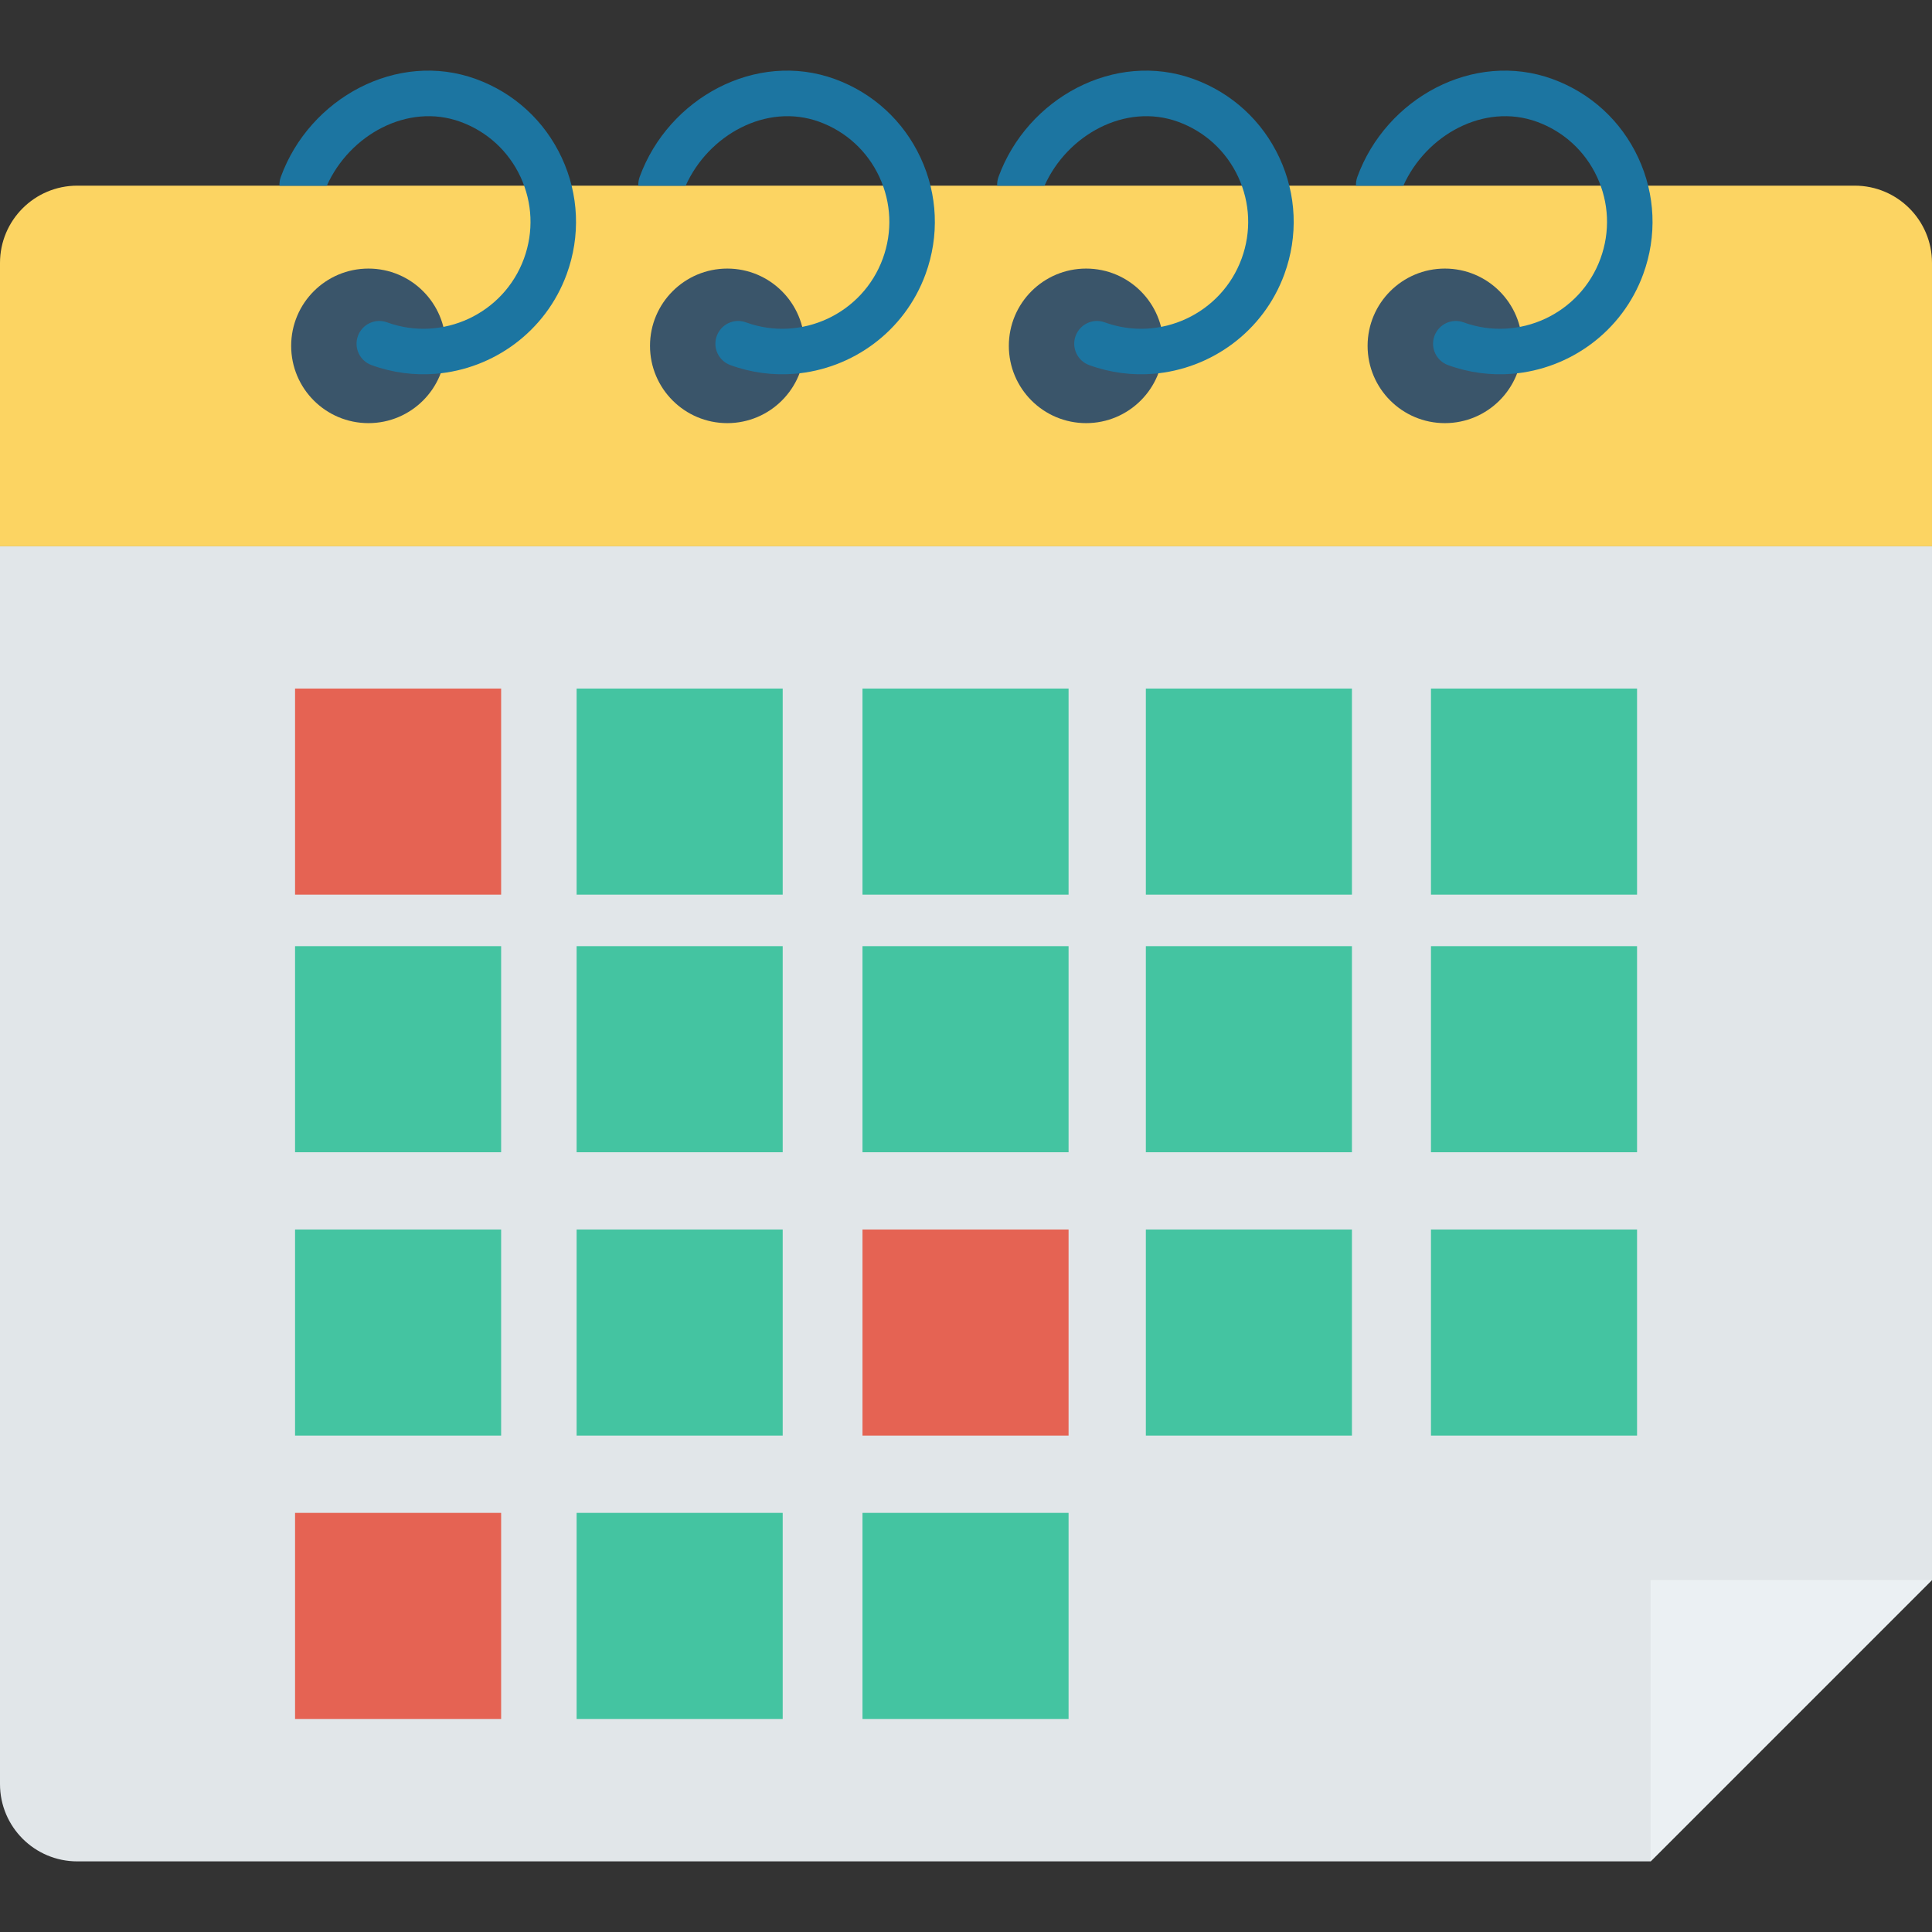 <?xml version="1.0" encoding="iso-8859-1"?>
<!-- Generator: Adobe Illustrator 19.0.0, SVG Export Plug-In . SVG Version: 6.00 Build 0)  -->
<svg version="1.1" id="Capa_1" xmlns="http://www.w3.org/2000/svg" xmlns:xlink="http://www.w3.org/1999/xlink" x="0px" y="0px"
	 viewBox="0 0 468.293 468.293" style="enable-background:new 0 0 468.293 468.293;" xml:space="preserve">
<rect x="0" y="0" width="468.293" height="468.293" fill="#333333" stroke="none"/>
<path style="fill:#FCD462;" d="M468.293,132.416H0V63.733c0-10.345,8.386-18.732,18.732-18.732h430.829
	c10.345,0,18.732,8.386,18.732,18.732V132.416z"/>
<circle style="fill:#3A556A;" cx="89.307" cy="83.831" r="18.732"/>
<path style="fill:#1C75A1;" d="M136.168,38.242c-4.151-8.933-11.538-15.712-20.789-19.082c-19.111-6.962-40.33,4.597-47.306,23.706
	c-0.261,0.713-0.364,1.446-0.329,2.16h11.472c5.49-12.286,19.563-20.168,32.388-15.505c6.482,2.361,11.656,7.11,14.568,13.37
	c2.907,6.262,3.202,13.286,0.833,19.779c-4.898,13.405-19.778,20.338-33.18,15.467c-2.86-1.052-6.021,0.434-7.068,3.293
	c-1.041,2.862,0.434,6.027,3.298,7.067c5.161,1.881,10.479,2.532,15.63,2.099c13.903-1.164,26.58-10.198,31.677-24.141
	C140.742,57.195,140.32,47.175,136.168,38.242z"/>
<circle style="fill:#3A556A;" cx="176.284" cy="83.831" r="18.732"/>
<path style="fill:#1C75A1;" d="M223.146,38.242c-4.151-8.933-11.538-15.712-20.789-19.082c-19.111-6.962-40.33,4.597-47.306,23.706
	c-0.261,0.713-0.364,1.446-0.329,2.16h11.472c5.49-12.286,19.563-20.168,32.388-15.505c6.482,2.361,11.656,7.11,14.568,13.37
	c2.907,6.262,3.202,13.286,0.833,19.779c-4.898,13.405-19.778,20.338-33.18,15.467c-2.86-1.052-6.021,0.434-7.068,3.293
	c-1.041,2.862,0.434,6.027,3.298,7.067c5.161,1.881,10.479,2.532,15.63,2.099c13.903-1.164,26.58-10.198,31.677-24.141
	C227.72,57.195,227.298,47.175,223.146,38.242z"/>
<circle style="fill:#3A556A;" cx="263.262" cy="83.831" r="18.732"/>
<path style="fill:#1C75A1;" d="M310.124,38.242c-4.151-8.933-11.538-15.712-20.789-19.082c-19.111-6.962-40.33,4.597-47.306,23.706
	c-0.261,0.713-0.364,1.446-0.329,2.16h11.472c5.49-12.286,19.563-20.168,32.388-15.505c6.482,2.361,11.656,7.11,14.568,13.37
	c2.907,6.262,3.202,13.286,0.833,19.779c-4.898,13.405-19.778,20.338-33.18,15.467c-2.86-1.052-6.021,0.434-7.068,3.293
	c-1.041,2.862,0.434,6.027,3.298,7.067c5.161,1.881,10.479,2.532,15.63,2.099c13.903-1.164,26.58-10.198,31.677-24.141
	C314.698,57.195,314.276,47.175,310.124,38.242z"/>
<circle style="fill:#3A556A;" cx="350.221" cy="83.831" r="18.732"/>
<path style="fill:#1C75A1;" d="M397.102,38.242c-4.151-8.933-11.538-15.712-20.789-19.082c-19.111-6.962-40.33,4.597-47.306,23.706
	c-0.261,0.713-0.364,1.446-0.329,2.16h11.472c5.49-12.286,19.563-20.168,32.388-15.505c6.482,2.361,11.656,7.11,14.568,13.37
	c2.907,6.262,3.202,13.286,0.833,19.779c-4.898,13.405-19.778,20.338-33.18,15.467c-2.86-1.052-6.021,0.434-7.068,3.293
	c-1.041,2.862,0.434,6.027,3.298,7.067c5.161,1.881,10.479,2.532,15.63,2.099c13.903-1.164,26.58-10.198,31.677-24.141
	C401.676,57.195,401.254,47.175,397.102,38.242z"/>
<path style="fill:#E1E6E9;" d="M468.293,132.416H0v300.027c0,10.345,8.386,18.732,18.732,18.732h381.359l68.202-68.201V132.416z"/>
<polygon style="fill:#EBF0F3;" points="400.091,451.175 468.292,382.974 400.091,382.974 "/>
<g>
	<rect x="71.518" y="229.339" style="fill:#44C4A1;" width="49.951" height="49.951"/>
	<rect x="139.764" y="229.339" style="fill:#44C4A1;" width="49.951" height="49.951"/>
	<rect x="209.058" y="229.339" style="fill:#44C4A1;" width="49.951" height="49.951"/>
	<rect x="277.741" y="229.339" style="fill:#44C4A1;" width="49.951" height="49.951"/>
	<rect x="346.849" y="229.339" style="fill:#44C4A1;" width="49.951" height="49.951"/>
</g>
<rect x="71.518" y="166.9" style="fill:#E56353;" width="49.951" height="49.951"/>
<g>
	<rect x="139.764" y="166.9" style="fill:#44C4A1;" width="49.951" height="49.951"/>
	<rect x="209.058" y="166.9" style="fill:#44C4A1;" width="49.951" height="49.951"/>
	<rect x="277.741" y="166.9" style="fill:#44C4A1;" width="49.951" height="49.951"/>
	<rect x="346.849" y="166.9" style="fill:#44C4A1;" width="49.951" height="49.951"/>
	<rect x="71.518" y="298.022" style="fill:#44C4A1;" width="49.951" height="49.951"/>
	<rect x="139.764" y="298.022" style="fill:#44C4A1;" width="49.951" height="49.951"/>
</g>
<rect x="209.058" y="298.022" style="fill:#E56353;" width="49.951" height="49.951"/>
<g>
	<rect x="277.741" y="298.022" style="fill:#44C4A1;" width="49.951" height="49.951"/>
	<rect x="346.849" y="298.022" style="fill:#44C4A1;" width="49.951" height="49.951"/>
</g>
<rect x="71.518" y="366.704" style="fill:#E56353;" width="49.951" height="49.951"/>
<g>
	<rect x="139.764" y="366.704" style="fill:#44C4A1;" width="49.951" height="49.951"/>
	<rect x="209.058" y="366.704" style="fill:#44C4A1;" width="49.951" height="49.951"/>
</g>
<g>
</g>
<g>
</g>
<g>
</g>
<g>
</g>
<g>
</g>
<g>
</g>
<g>
</g>
<g>
</g>
<g>
</g>
<g>
</g>
<g>
</g>
<g>
</g>
<g>
</g>
<g>
</g>
<g>
</g>
</svg>
